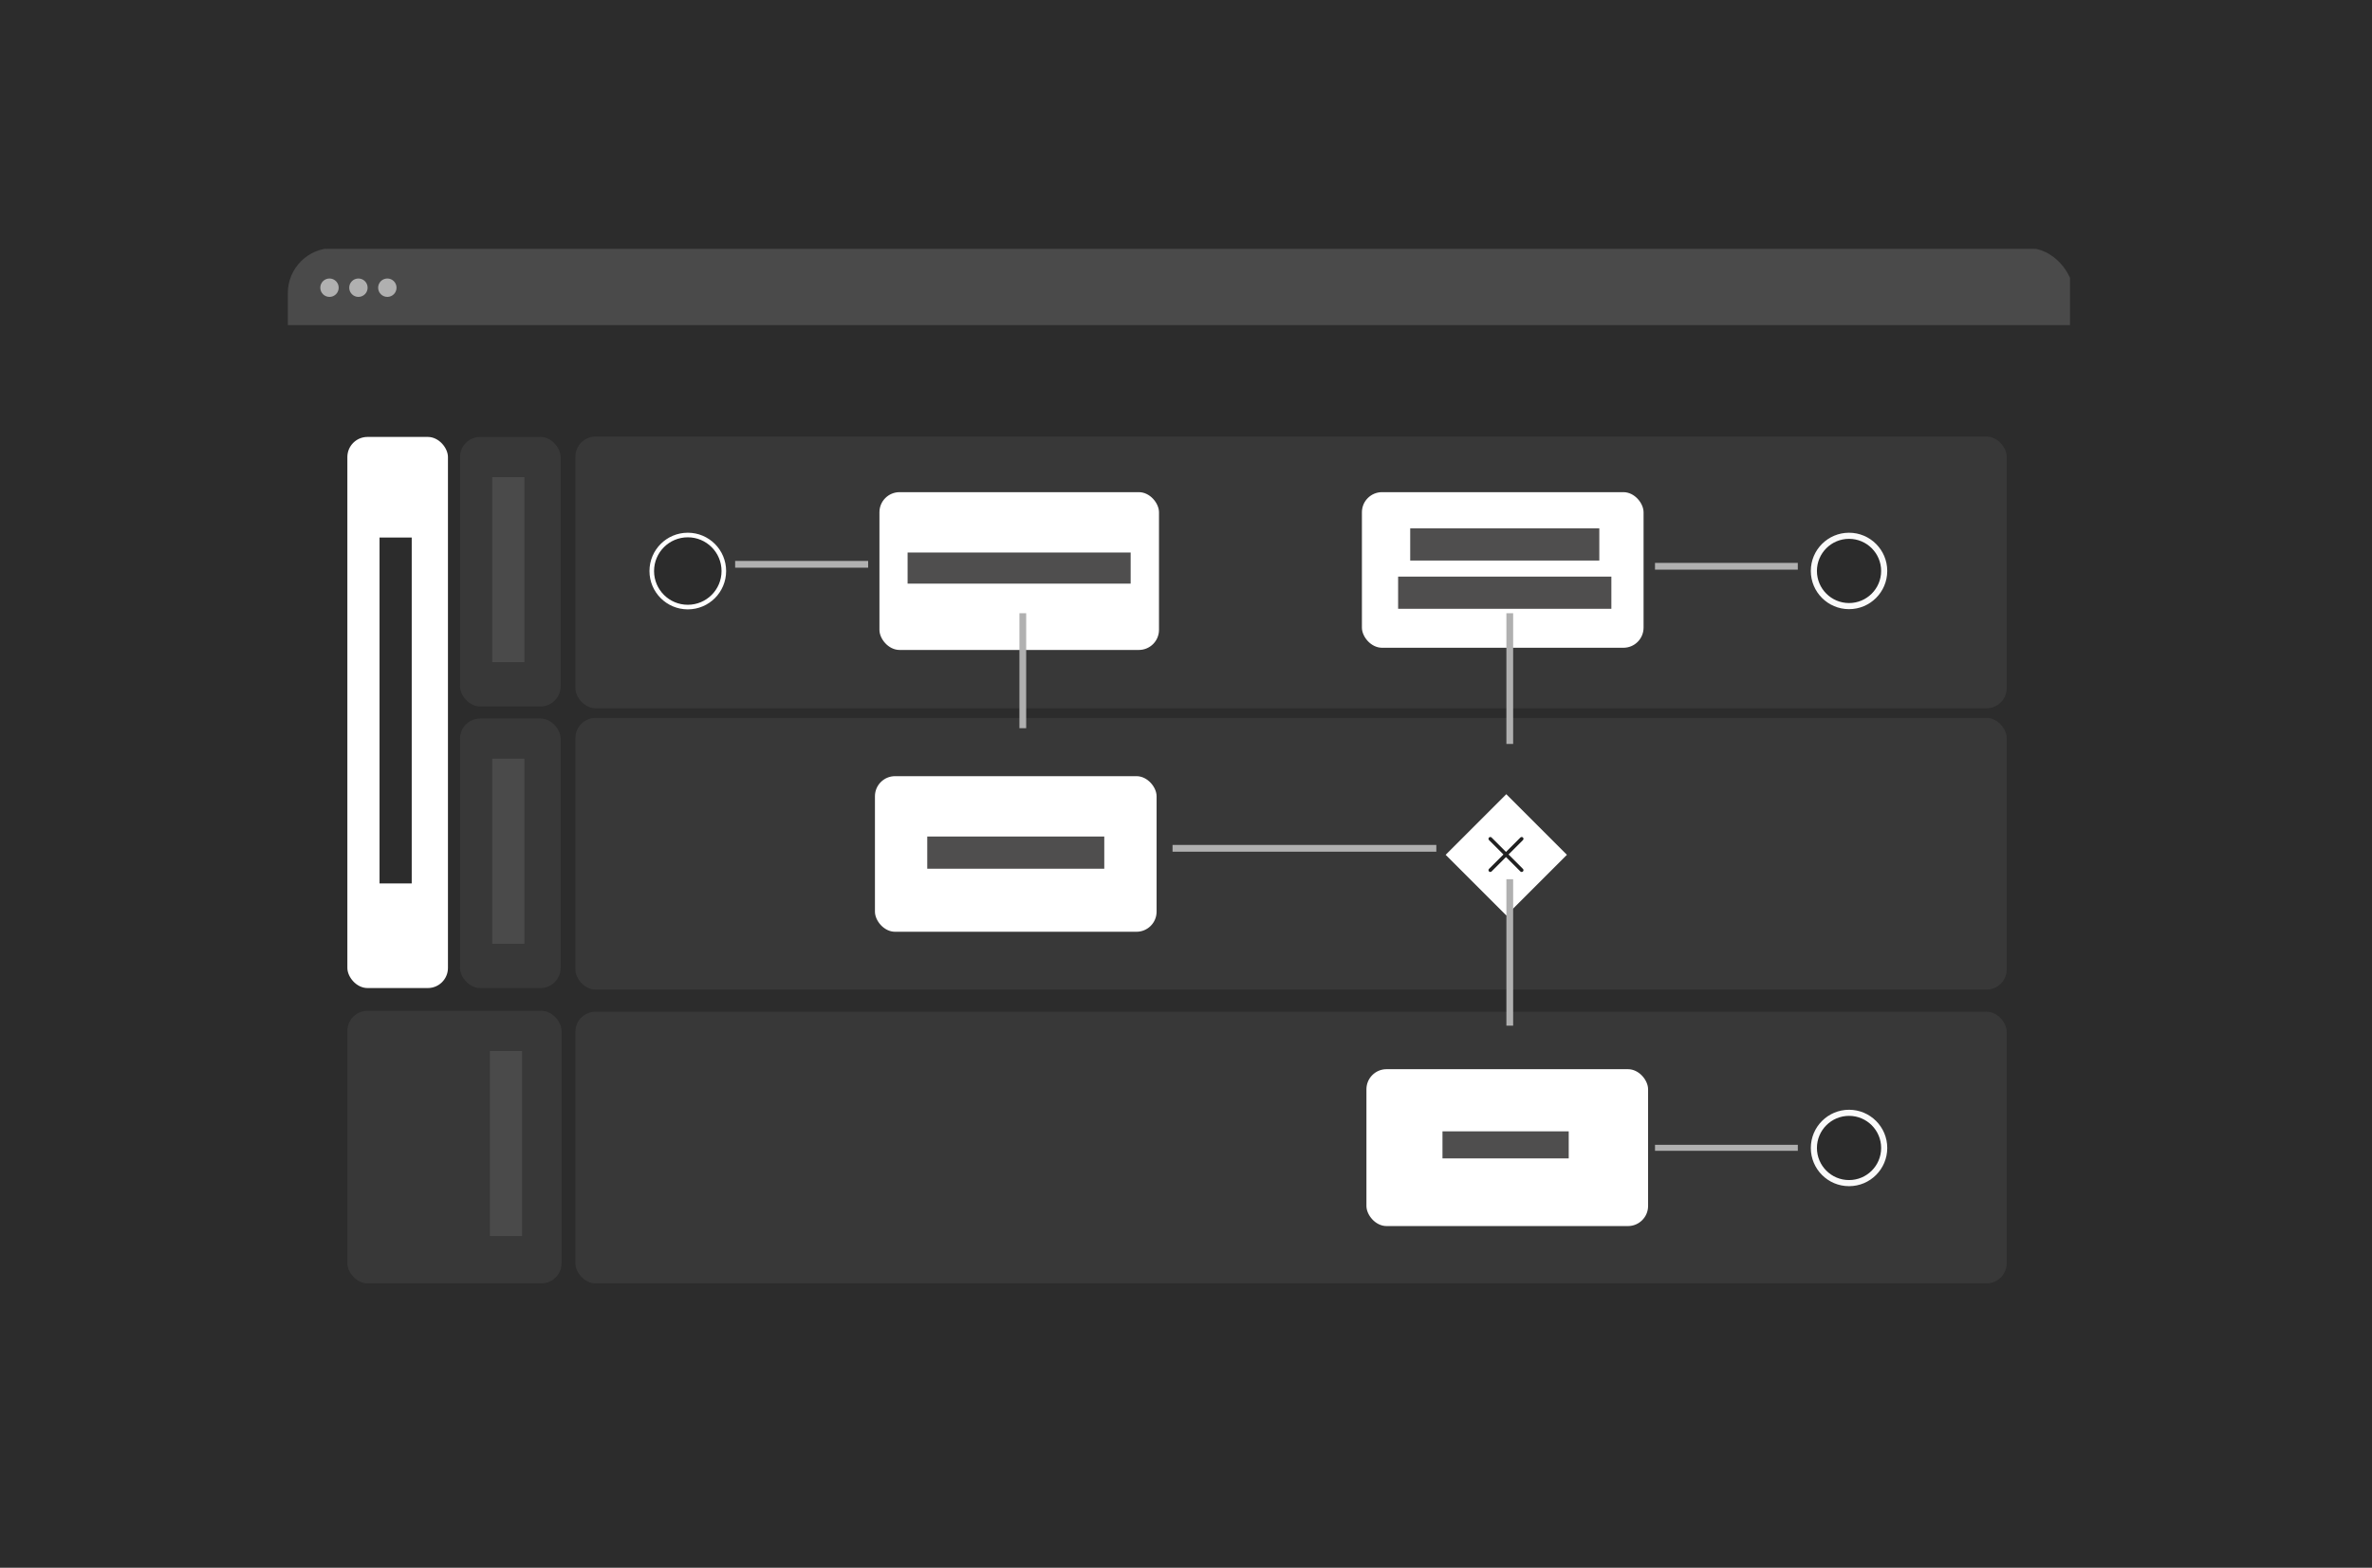 <svg xmlns="http://www.w3.org/2000/svg" width="239" height="158" fill="none" viewBox="0 0 239 158"><g clip-path="url(#clip0_1684_201294)"><rect width="239" height="158" fill="#2c2c2c"/><g filter="url(#filter0_d_1684_201294)"><g clip-path="url(#clip1_1684_201294)"><rect width="179.914" height="119.034" x="29" y="19" fill="#2C2C2C" rx="4.543"/><rect width="10.135" height="55.542" x="35" y="38.035" fill="#fff" rx="2.027"/><rect width="34.866" height="3.243" fill="#2C2C2C" transform="matrix(0 -1 1 0 38.242 83.037)"/><rect width="10.135" height="27.163" x="46.352" y="38.035" fill="#383838" rx="2.027"/><rect width="18.649" height="3.243" fill="#4A4A4A" transform="matrix(0 -1 1 0 49.595 60.738)"/><rect width="144.216" height="27.377" x="57.977" y="38" fill="#383838" rx="2.027"/><rect width="28.379" height="15.681" x="137.225" y="43.601" fill="#fff" rx="2.027"/><rect width="19.055" height="3.243" fill="#4F4E4E" transform="translate(142.09 47.249)"/><rect width="21.487" height="3.243" fill="#4F4E4E" transform="translate(140.873 52.115)"/><rect width="28.168" height="15.902" x="88.611" y="43.601" fill="#fff" rx="2.027"/><rect width="22.476" height="3.136" fill="#4F4E4E" transform="translate(91.448 49.682)"/><circle cx="69.302" cy="51.551" r="3.631" fill="#2C2C2C" stroke="#fff" stroke-width=".462"/><path stroke="#B0B0B0" stroke-width=".681" d="M87.475 50.87H74.072"/><circle cx="186.306" cy="51.541" r="3.543" fill="#2C2C2C" stroke="#FAFAFA" stroke-width=".616"/><path stroke="#B0B0B0" stroke-width=".681" d="M181.146 51.07H166.755"/><rect width="10.135" height="27.163" x="46.352" y="66.415" fill="#383838" rx="2.027"/><rect width="18.649" height="3.243" fill="#4A4A4A" transform="matrix(0 -1 1 0 49.595 89.118)"/><rect width="144.216" height="27.377" x="57.977" y="66.355" fill="#383838" rx="2.027"/><rect width="28.379" height="15.681" x="88.158" y="72.224" fill="#fff" rx="2.027"/><rect width="17.838" height="3.243" fill="#4F4E4E" transform="translate(93.428 78.305)"/><path stroke="#B0B0B0" stroke-width=".681" d="M144.722 79.493H118.144"/><rect width="8.639" height="8.639" fill="#fff" transform="translate(145.663 80.149) rotate(-45)"/><path stroke="#202020" stroke-linecap="round" stroke-width=".365" d="M150.161 81.696L153.321 78.537"/><path stroke="#202020" stroke-linecap="round" stroke-width=".365" d="M150.161 78.537L153.321 81.697"/><path stroke="#B0B0B0" stroke-width=".681" d="M103.056 67.386V55.8"/><path stroke="#B0B0B0" stroke-width=".681" d="M152.123 68.976V55.8"/><rect width="21.581" height="27.466" x="35" y="95.873" fill="#383838" rx="2.027"/><rect width="18.649" height="3.243" fill="#4A4A4A" transform="matrix(0 -1 1 0 49.359 118.576)"/><rect width="144.216" height="27.377" x="57.977" y="95.963" fill="#383838" rx="2.027"/><rect width="28.379" height="15.811" x="137.68" y="101.755" fill="#fff" rx="2.027"/><rect width="12.721" height="2.726" fill="#4F4E4E" transform="translate(145.342 108.021)"/><circle cx="186.307" cy="109.695" r="3.543" fill="#2C2C2C" stroke="#FAFAFA" stroke-width=".616"/><path stroke="#B0B0B0" stroke-width=".608" d="M181.147 109.679H166.756"/><path stroke="#B0B0B0" stroke-width=".681" d="M152.123 97.372V82.606"/><rect width="180.139" height="7.684" fill="#4A4A4A" transform="translate(28.43 19.08)"/><circle cx="33.199" cy="22.995" r=".927" fill="#B0B0B0"/><circle cx="36.114" cy="22.995" r=".927" fill="#B0B0B0"/><circle cx="39.028" cy="22.995" r=".927" fill="#B0B0B0"/></g></g></g><defs><filter id="filter0_d_1684_201294" width="194.314" height="133.434" x="21.8" y="17.8" color-interpolation-filters="sRGB" filterUnits="userSpaceOnUse"><feFlood flood-opacity="0" result="BackgroundImageFix"/><feColorMatrix in="SourceAlpha" result="hardAlpha" type="matrix" values="0 0 0 0 0 0 0 0 0 0 0 0 0 0 0 0 0 0 127 0"/><feOffset dy="6"/><feGaussianBlur stdDeviation="3.6"/><feComposite in2="hardAlpha" operator="out"/><feColorMatrix type="matrix" values="0 0 0 0 0 0 0 0 0 0 0 0 0 0 0 0 0 0 0.3 0"/><feBlend in2="BackgroundImageFix" mode="normal" result="effect1_dropShadow_1684_201294"/><feBlend in="SourceGraphic" in2="effect1_dropShadow_1684_201294" mode="normal" result="shape"/></filter><clipPath id="clip0_1684_201294"><rect width="239" height="158" fill="#fff"/></clipPath><clipPath id="clip1_1684_201294"><rect width="179.914" height="119.034" x="29" y="19" fill="#fff" rx="4.543"/></clipPath></defs></svg>